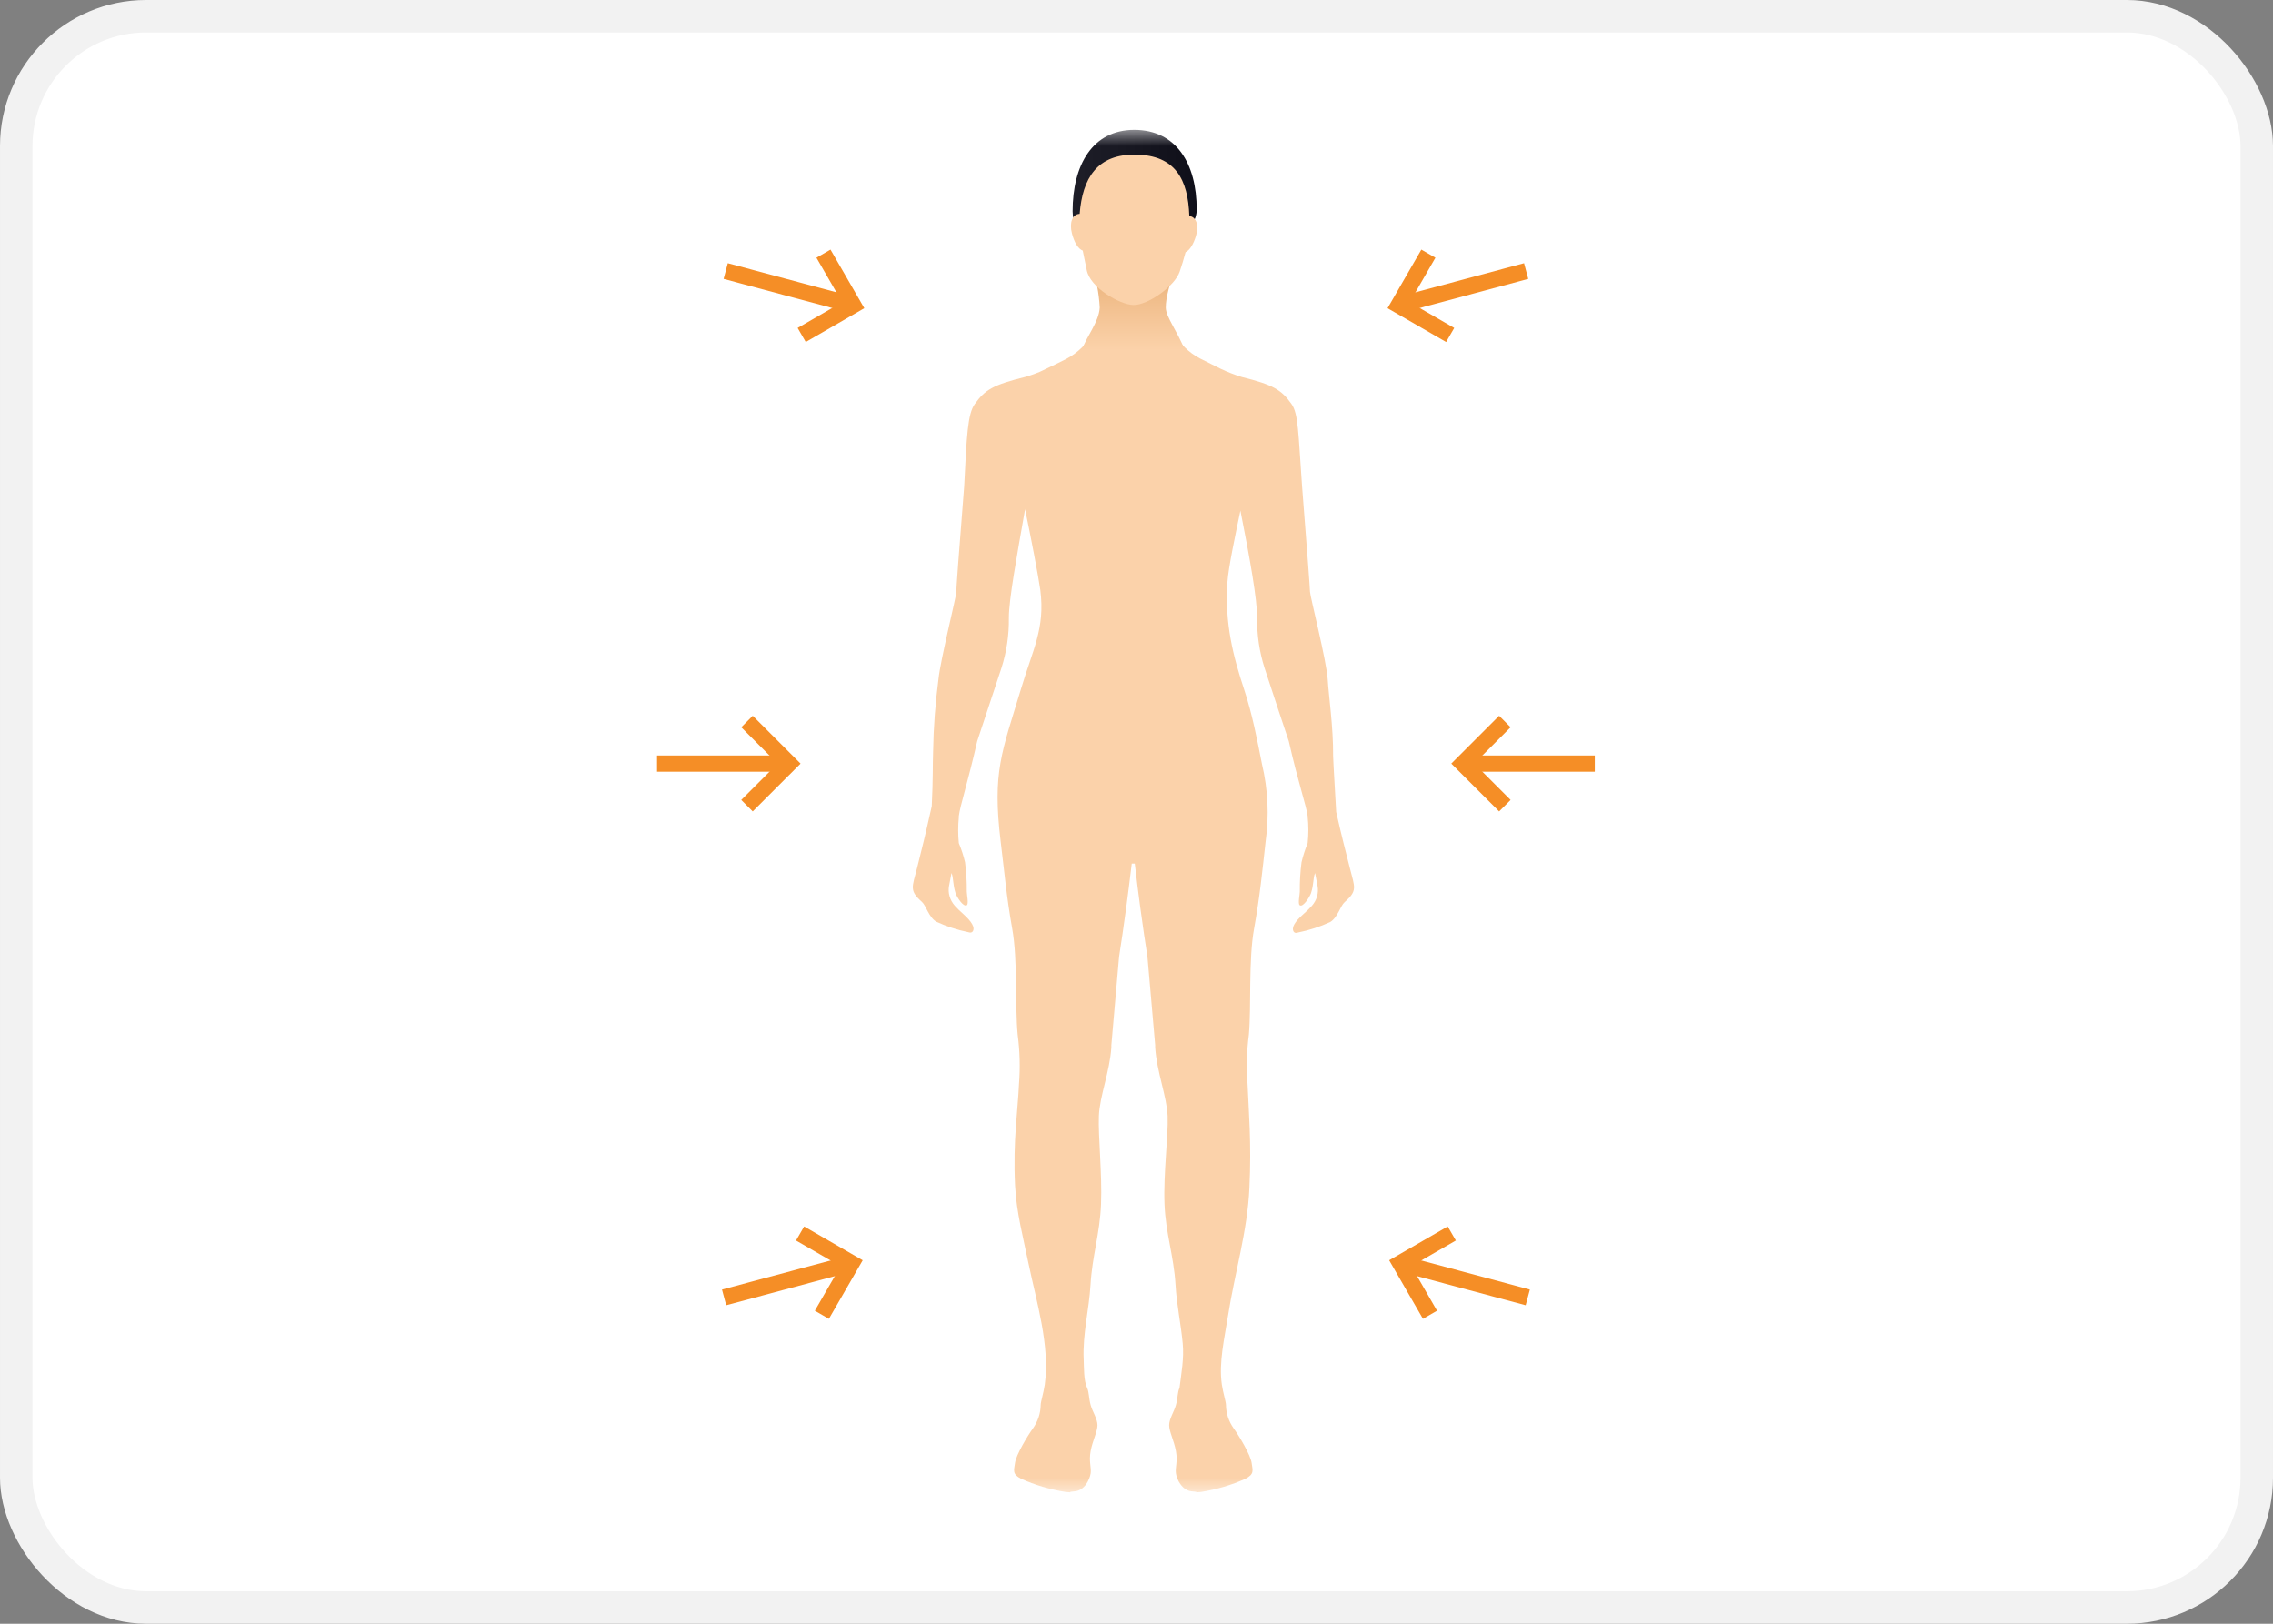 <?xml version="1.0" encoding="UTF-8"?>
<svg width="70px" height="50px" viewBox="0 0 70 50" version="1.1" xmlns="http://www.w3.org/2000/svg" xmlns:xlink="http://www.w3.org/1999/xlink">
    <rect x="0" y="0" width="70" height="50" fill="#808080" stroke="none"/>
    <title>img_8_m</title>
    <defs>
        <rect id="path-1" x="0" y="0" width="62" height="42" rx="4"></rect>
        <linearGradient x1="-0.065%" y1="50.011%" x2="100.015%" y2="50.011%" id="linearGradient-3">
            <stop stop-color="#1E1E28" offset="0%"></stop>
            <stop stop-color="#0F0F19" offset="100%"></stop>
        </linearGradient>
        <linearGradient x1="50%" y1="99.845%" x2="50%" y2="0%" id="linearGradient-4">
            <stop stop-color="#FBD2AA" offset="0%"></stop>
            <stop stop-color="#EAB077" offset="100%"></stop>
        </linearGradient>
    </defs>
    <g id="Mobile" stroke="none" stroke-width="1" fill="none" fill-rule="evenodd">
        <g id="img_8_m">
            <rect id="Rectangle" stroke="#F2F2F2" fill="#FFFFFF" x="0.5" y="0.5" width="69" height="49" rx="4"></rect>
            <g id="Group-5" transform="translate(4, 4)">
                <mask id="mask-2" fill="white">
                    <use xlink:href="#path-1"></use>
                </mask>
                <g id="Mask"></g>
                <g id="Group-12" mask="url(#mask-2)">
                    <g transform="translate(14, -2)">
                        <g id="Group-3" transform="translate(10, 2)">
                            <path d="M13.569,22.726 C13.428,22.164 13.331,21.812 13.149,21.003 C13.097,20.037 13.071,19.717 13.054,19.275 C13.062,18.404 12.916,17.4 12.889,16.933 C12.856,16.358 12.342,14.356 12.342,14.22 C12.342,14.13 12.261,13.045 12.097,10.965 C11.98,9.337 11.986,8.744 11.775,8.444 C11.464,8.001 11.2,7.846 10.241,7.609 C10.017,7.539 9.798,7.454 9.588,7.354 C9.411,7.263 9.007,7.065 8.959,7.04 C8.606,6.858 8.327,6.579 8.163,6.244 C8.022,6.343 7.872,6.433 7.716,6.511 C7.335,6.647 6.474,6.624 6.088,6.511 C5.935,6.438 5.791,6.352 5.659,6.252 C5.479,6.583 5.197,6.86 4.846,7.048 C4.793,7.078 4.283,7.329 4.027,7.447 C3.906,7.498 3.782,7.543 3.655,7.583 L3.592,7.602 C2.597,7.846 2.333,7.998 2.016,8.448 C1.804,8.748 1.771,9.398 1.694,10.969 C1.529,13.042 1.449,14.151 1.449,14.243 C1.449,14.379 0.96,16.331 0.903,16.905 C0.805,17.646 0.749,18.391 0.737,19.138 C0.721,19.545 0.737,19.975 0.695,20.824 C0.487,21.761 0.394,22.124 0.244,22.723 C0.093,23.323 -0.005,23.418 0.394,23.774 C0.52,23.886 0.606,24.249 0.835,24.382 C1.146,24.526 1.476,24.634 1.818,24.704 L1.861,24.714 C1.899,24.724 1.938,24.709 1.958,24.679 C2.033,24.564 1.933,24.383 1.657,24.137 C1.566,24.058 1.481,23.975 1.402,23.887 C1.251,23.715 1.188,23.493 1.228,23.277 L1.303,22.882 C1.368,23.031 1.338,23.225 1.429,23.507 C1.467,23.62 1.666,23.94 1.774,23.876 C1.84,23.835 1.774,23.548 1.774,23.453 C1.777,23.151 1.759,22.85 1.72,22.551 C1.673,22.35 1.609,22.154 1.529,21.962 C1.503,21.699 1.503,21.434 1.529,21.171 C1.529,21.159 1.529,21.145 1.529,21.129 C1.568,20.804 1.807,20.091 2.095,18.823 C2.264,18.313 2.513,17.563 2.84,16.574 C3.001,16.071 3.078,15.549 3.07,15.025 C3.07,14.456 3.311,13.156 3.568,11.688 C3.568,11.674 3.558,11.667 3.568,11.677 C3.728,12.435 3.988,13.79 4.039,14.17 C4.19,15.364 3.803,16.003 3.437,17.235 C2.856,19.161 2.558,19.762 2.817,21.908 C2.926,22.787 2.996,23.61 3.172,24.59 C3.348,25.569 3.255,26.966 3.341,27.856 C3.408,28.362 3.422,28.873 3.382,29.381 C3.35,30.166 3.192,31.125 3.261,32.508 C3.302,33.322 3.512,34.114 3.678,34.92 C3.919,36.082 4.342,37.443 4.176,38.634 C4.136,38.905 4.05,39.163 4.05,39.263 C4.047,39.52 3.964,39.77 3.81,39.986 C3.636,40.226 3.294,40.8 3.26,41.043 C3.225,41.286 3.171,41.387 3.443,41.533 C3.876,41.728 4.339,41.865 4.816,41.94 C5.13,41.964 4.79,41.946 5.096,41.922 C5.401,41.898 5.561,41.557 5.588,41.37 C5.615,41.183 5.529,41.009 5.588,40.685 C5.647,40.361 5.799,40.083 5.799,39.886 C5.799,39.689 5.648,39.479 5.588,39.263 C5.528,39.047 5.543,38.871 5.48,38.737 C5.371,38.509 5.385,38.103 5.374,37.854 C5.338,37.087 5.541,36.324 5.585,35.56 C5.636,34.678 5.874,33.98 5.908,33.079 C5.945,32.148 5.818,30.986 5.842,30.366 C5.866,29.746 6.176,29.009 6.226,28.252 L6.226,28.182 L6.458,25.528 C6.467,25.36 6.608,24.67 6.854,22.592 L6.947,22.592 C7.191,24.673 7.334,25.363 7.343,25.528 L7.575,28.182 L7.575,28.252 C7.623,29.007 7.934,29.762 7.958,30.366 C7.982,30.969 7.824,32.151 7.862,33.079 C7.897,33.98 8.149,34.678 8.201,35.56 C8.235,36.162 8.365,36.764 8.422,37.364 C8.467,37.824 8.38,38.28 8.324,38.737 C8.259,38.872 8.274,39.047 8.214,39.263 C8.154,39.479 8.005,39.689 8.005,39.886 C8.005,40.083 8.155,40.359 8.214,40.685 C8.273,41.01 8.187,41.181 8.214,41.37 C8.241,41.558 8.401,41.898 8.706,41.922 C9.012,41.946 8.673,41.964 8.986,41.94 C9.463,41.865 9.926,41.728 10.359,41.533 C10.631,41.387 10.579,41.284 10.544,41.043 C10.509,40.801 10.168,40.229 9.993,39.986 C9.839,39.77 9.757,39.52 9.754,39.263 C9.754,39.163 9.667,38.902 9.627,38.634 C9.527,37.955 9.712,37.194 9.816,36.524 C10.02,35.211 10.418,33.908 10.476,32.578 C10.544,31.196 10.451,30.166 10.419,29.381 C10.379,28.873 10.393,28.362 10.46,27.856 C10.538,26.966 10.443,25.568 10.621,24.59 C10.798,23.612 10.878,22.787 10.976,21.908 C11.087,21.115 11.049,20.31 10.863,19.528 C10.712,18.758 10.562,17.983 10.315,17.235 C9.975,16.205 9.713,15.2 9.799,13.931 C9.828,13.477 10.053,12.424 10.198,11.73 C10.208,11.707 10.187,11.741 10.198,11.718 C10.499,13.241 10.714,14.454 10.714,15.025 C10.706,15.549 10.783,16.071 10.944,16.574 C11.27,17.569 11.519,18.318 11.689,18.823 C11.977,20.098 12.23,20.81 12.27,21.129 C12.269,21.136 12.269,21.143 12.27,21.15 C12.299,21.42 12.299,21.693 12.27,21.963 C12.192,22.155 12.128,22.352 12.081,22.552 C12.042,22.852 12.025,23.153 12.028,23.454 C12.028,23.549 11.962,23.837 12.028,23.877 C12.135,23.941 12.329,23.621 12.371,23.509 C12.464,23.226 12.433,23.032 12.499,22.883 L12.574,23.278 C12.616,23.498 12.552,23.723 12.397,23.896 C12.317,23.984 12.232,24.068 12.141,24.146 C11.865,24.389 11.765,24.57 11.84,24.689 C11.859,24.719 11.899,24.733 11.936,24.724 L11.981,24.713 C12.323,24.644 12.653,24.536 12.964,24.392 C13.193,24.256 13.279,23.895 13.405,23.784 C13.816,23.42 13.72,23.332 13.569,22.726 Z" id="Path" fill="#FBD2AA"></path>
                            <path d="M6.914,6.171 C8,6.171 7.486,5.111 7.74,4.264 C7.969,3.494 8.853,3.128 8.853,2.454 C8.853,1.036 8.221,0 6.932,0 C5.643,0 5.033,1.085 5.033,2.507 C5.033,3.226 5.724,3.485 6.173,4.419 C6.622,5.352 5.887,6.171 6.914,6.171 Z" id="Path" fill="url(#linearGradient-3)"></path>
                            <path d="M8.238,4.156 C8.013,4.735 7.901,5.172 7.901,5.467 C7.901,5.762 8.262,6.2 8.487,6.783 L5.315,6.783 C5.459,6.359 5.844,5.918 5.868,5.471 C5.845,5.023 5.759,4.581 5.615,4.156 L8.238,4.156 Z" id="Path" fill="url(#linearGradient-4)"></path>
                            <path d="M6.986,0.762 C8.195,0.784 8.586,1.521 8.626,2.653 L8.626,2.653 C8.839,2.675 8.929,2.94 8.83,3.267 C8.754,3.516 8.643,3.702 8.51,3.767 C8.457,3.971 8.393,4.174 8.329,4.364 C8.18,4.808 7.355,5.399 6.902,5.391 C6.495,5.383 5.563,4.859 5.466,4.306 C5.44,4.17 5.391,3.946 5.345,3.717 C5.2,3.661 5.084,3.462 5.013,3.191 C4.926,2.861 5.025,2.6 5.238,2.586 L5.25,2.586 C5.338,1.492 5.782,0.741 6.986,0.762 Z" id="Path" fill="#FBD2AA"></path>
                        </g>
                        <g id="blue-4model" transform="translate(30, 0)">
                            <g id="Group-3-Copy" transform="translate(0.085, 0)"></g>
                        </g>
                        <g id="Group-10" transform="translate(24.518, 4.783)">
                            <g id="Group-9" transform="translate(3.022, 2.165) rotate(-15) translate(-3.022, -2.165) translate(0.522, 0.665)" stroke="#F58E26" stroke-width="0.5">
                                <line x1="4.066" y1="1.296" x2="4.60226235e-13" y2="1.296" id="Path-2"></line>
                                <polyline id="Path-4" points="1.296 2.592 0 1.296 1.296 0"></polyline>
                            </g>
                            <g id="Group-9-Copy" transform="translate(2.53, 15.434)" stroke="#F58E26" stroke-width="0.5">
                                <line x1="4.066" y1="1.296" x2="4.60226235e-13" y2="1.296" id="Path-2"></line>
                                <polyline id="Path-4" points="1.296 2.592 0 1.296 1.296 0"></polyline>
                            </g>
                            <g id="Group-9-Copy-2" transform="translate(2.966, 32.96) rotate(-345) translate(-2.966, -32.96) translate(0.466, 31.46)" stroke="#F58E26" stroke-width="0.5">
                                <line x1="4.066" y1="1.296" x2="4.60226235e-13" y2="1.296" id="Path-2"></line>
                                <polyline id="Path-4" points="1.296 2.592 0 1.296 1.296 0"></polyline>
                            </g>
                        </g>
                        <g id="Group-10-Copy" transform="translate(4.831, 22.783) scale(-1, 1) translate(-4.831, -22.783) translate(0.831, 4.783)">
                            <g id="Group-9" transform="translate(3.022, 2.165) rotate(-15) translate(-3.022, -2.165) translate(0.522, 0.665)" stroke="#F58E26" stroke-width="0.5">
                                <line x1="4.066" y1="1.296" x2="4.60226235e-13" y2="1.296" id="Path-2"></line>
                                <polyline id="Path-4" points="1.296 2.592 0 1.296 1.296 0"></polyline>
                            </g>
                            <g id="Group-9-Copy" transform="translate(2.53, 15.434)" stroke="#F58E26" stroke-width="0.5">
                                <line x1="4.066" y1="1.296" x2="4.60226235e-13" y2="1.296" id="Path-2"></line>
                                <polyline id="Path-4" points="1.296 2.592 0 1.296 1.296 0"></polyline>
                            </g>
                            <g id="Group-9-Copy-2" transform="translate(2.966, 32.96) rotate(-345) translate(-2.966, -32.96) translate(0.466, 31.46)" stroke="#F58E26" stroke-width="0.5">
                                <line x1="4.066" y1="1.296" x2="4.60226235e-13" y2="1.296" id="Path-2"></line>
                                <polyline id="Path-4" points="1.296 2.592 0 1.296 1.296 0"></polyline>
                            </g>
                        </g>
                    </g>
                </g>
            </g>
        </g>
    </g>
</svg>
